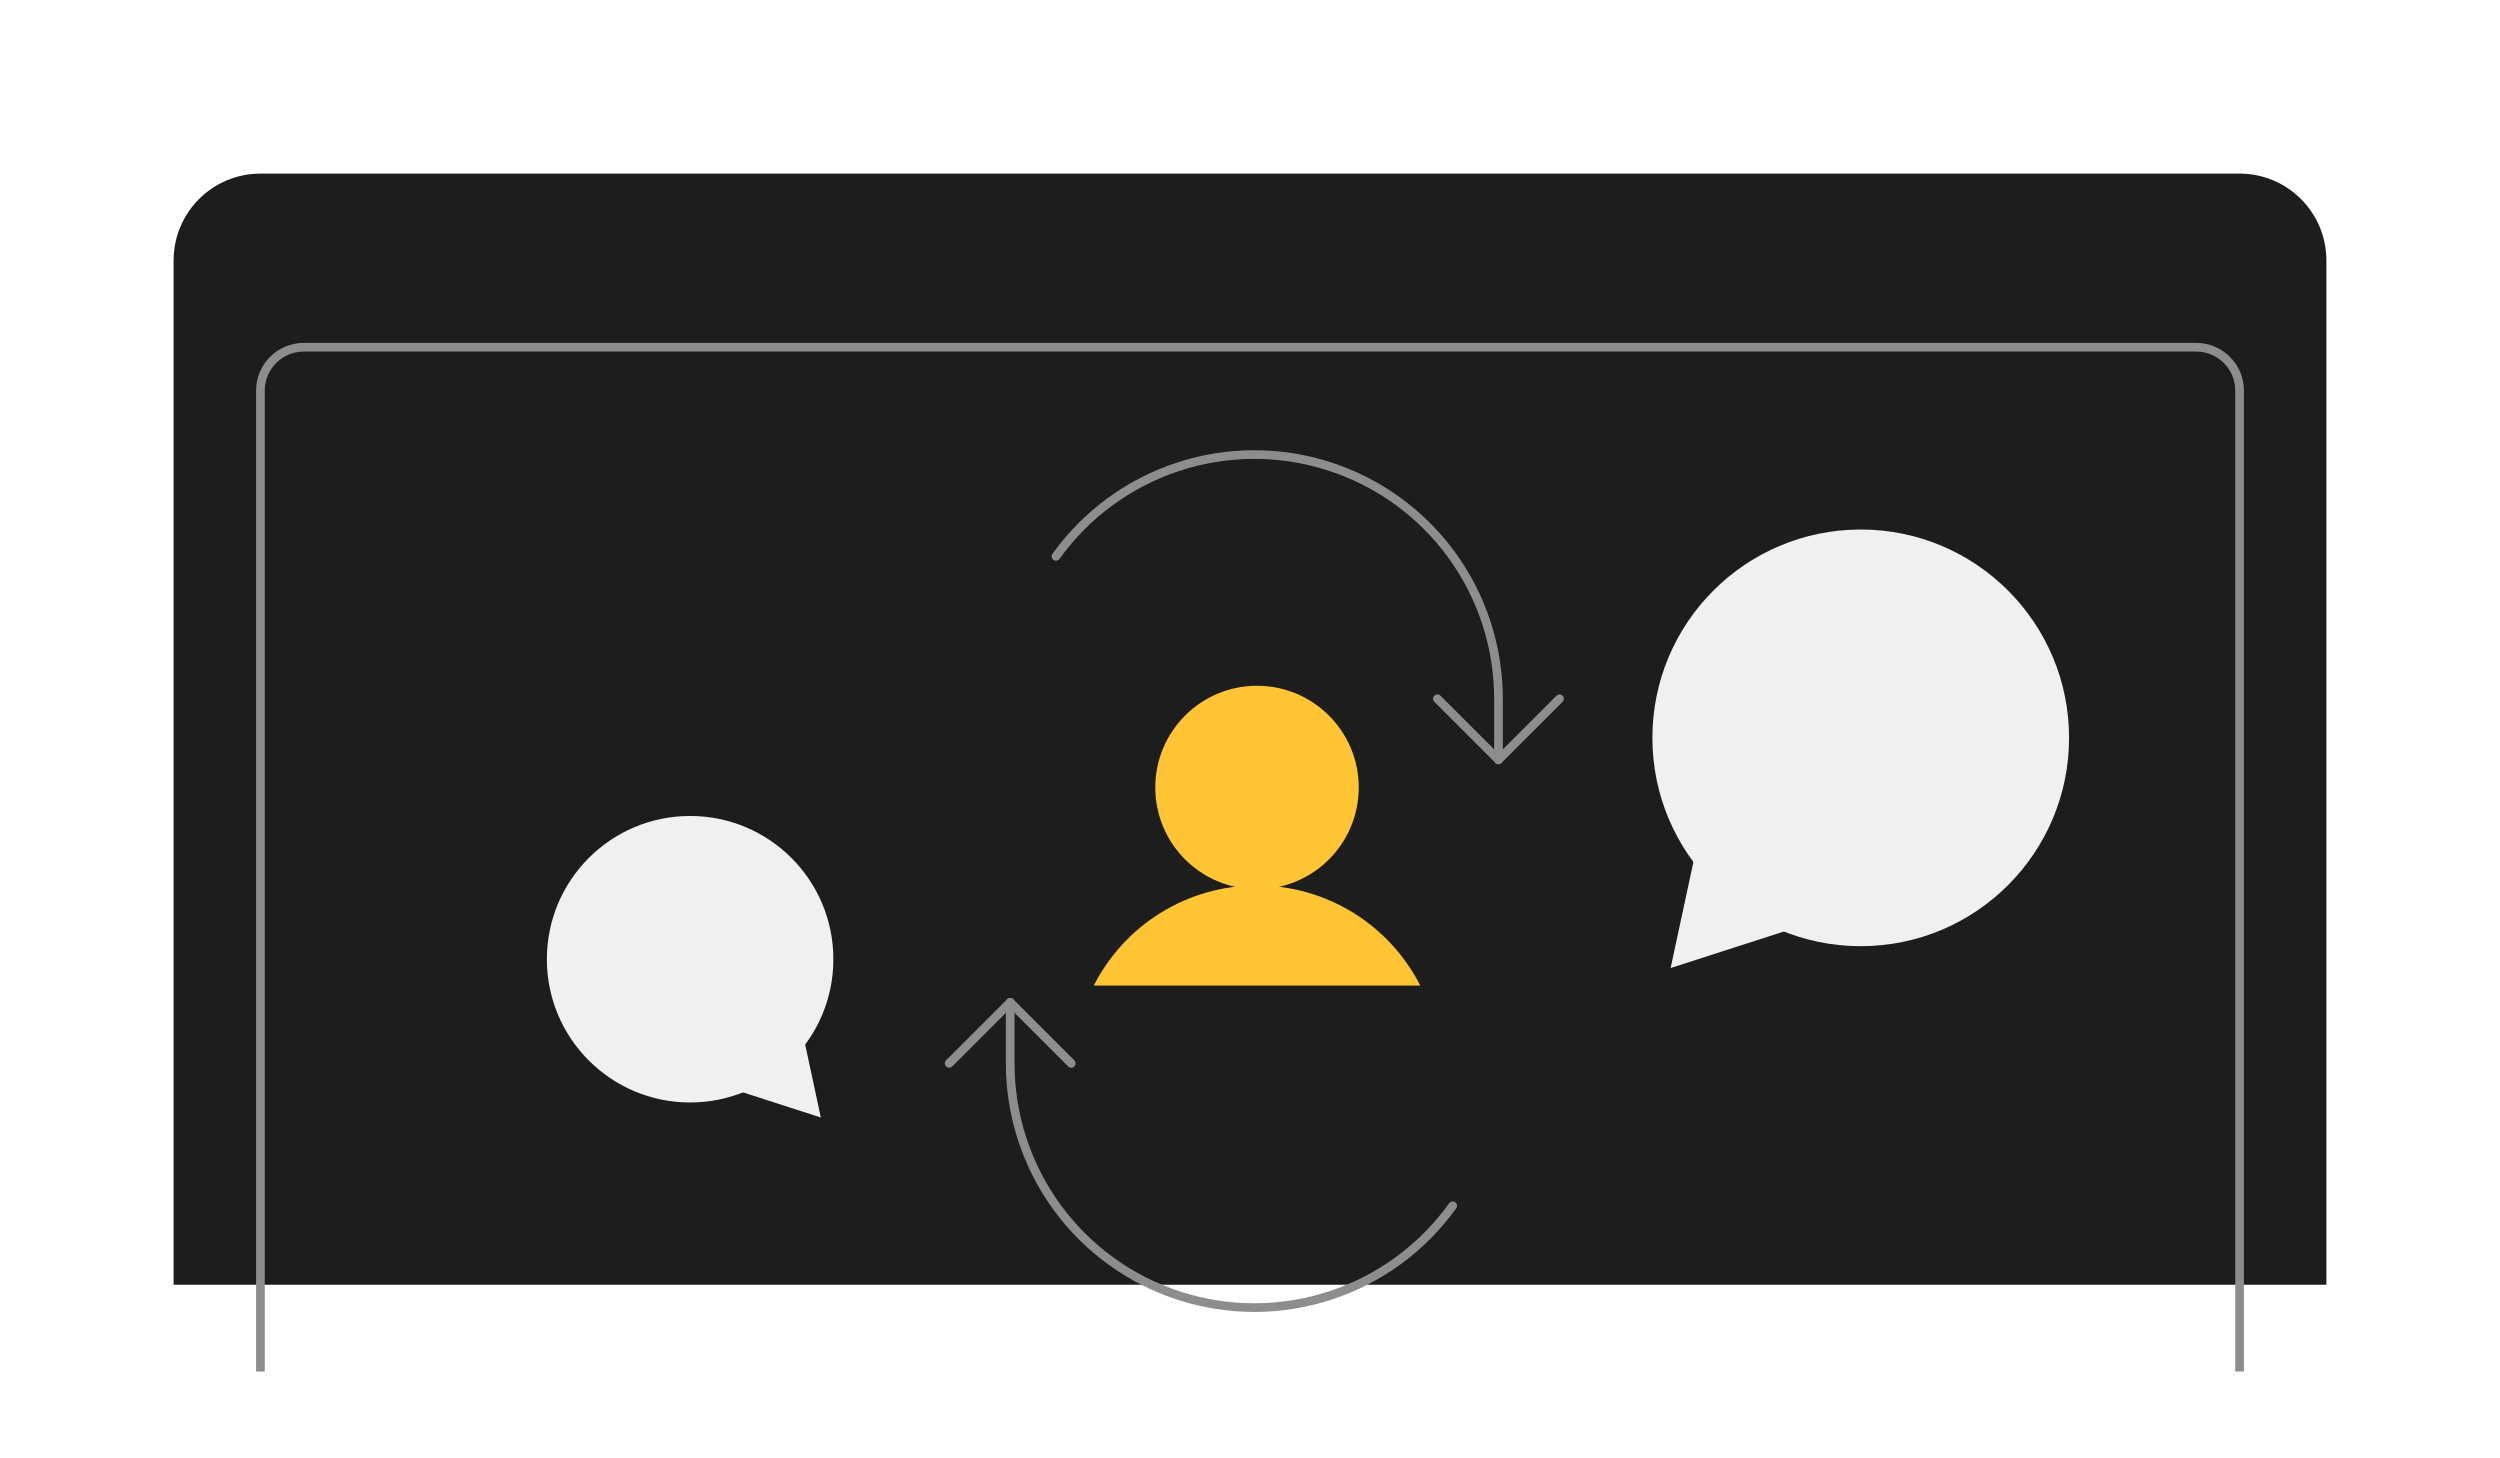 <svg width="288" height="168" viewBox="0 0 288 168" fill="none" xmlns="http://www.w3.org/2000/svg">
<g filter="url(#filter0_d_575_684)">
<path d="M20 40C20 34.477 24.477 30 30 30H258C263.523 30 268 34.477 268 40V158H20V40Z" fill="#1D1D1D"/>
</g>
<path d="M30 158V45C30 42.239 32.239 40 35 40H253C255.761 40 258 42.239 258 45V158" stroke="#8D8D8D"/>
<circle cx="24" cy="24" r="24" transform="matrix(-1 0 0 1 238.356 61)" fill="#F0F0F0"/>
<path d="M192.455 111.517L195.623 96.778L206.803 106.891L192.455 111.517Z" fill="#F0F0F0"/>
<circle cx="79.502" cy="110.502" r="16.503" fill="#F0F0F0"/>
<path d="M94.561 128.736L92.383 118.601L84.695 125.555L94.561 128.736Z" fill="#F0F0F0"/>
<path d="M144.809 102.438C151.281 102.438 156.527 97.191 156.527 90.719C156.527 84.247 151.281 79 144.809 79C138.337 79 133.09 84.247 133.09 90.719C133.09 97.191 138.337 102.438 144.809 102.438Z" fill="#FFC535"/>
<path d="M126 113.545C127.763 110.071 130.454 107.154 133.774 105.116C137.094 103.079 140.913 102 144.809 102C148.704 102 152.523 103.079 155.843 105.116C159.163 107.154 161.854 110.071 163.617 113.545" fill="#FFC535"/>
<path d="M165.594 80.5L172.625 87.531L179.656 80.5" stroke="#8D8D8D" stroke-linecap="round" stroke-linejoin="round"/>
<path d="M109.344 122.5L116.375 115.469L123.406 122.5" stroke="#8D8D8D" stroke-linecap="round" stroke-linejoin="round"/>
<path d="M116.375 115.469V122.5C116.373 128.455 118.261 134.256 121.766 139.069C125.272 143.883 130.215 147.459 135.884 149.283C141.552 151.107 147.653 151.086 153.308 149.221C158.963 147.356 163.88 143.744 167.352 138.906" stroke="#8D8D8D" stroke-linecap="round" stroke-linejoin="round"/>
<path d="M172.625 87.531V80.5C172.627 74.545 170.739 68.743 167.234 63.93C163.728 59.117 158.785 55.541 153.116 53.717C147.448 51.892 141.347 51.914 135.692 53.779C130.037 55.644 125.12 59.255 121.648 64.094" stroke="#8D8D8D" stroke-linecap="round" stroke-linejoin="round"/>
<defs>
<filter id="filter0_d_575_684" x="0" y="0" width="288" height="168" filterUnits="userSpaceOnUse" color-interpolation-filters="sRGB">
<feFlood flood-opacity="0" result="BackgroundImageFix"/>
<feColorMatrix in="SourceAlpha" type="matrix" values="0 0 0 0 0 0 0 0 0 0 0 0 0 0 0 0 0 0 127 0" result="hardAlpha"/>
<feOffset dy="-10"/>
<feGaussianBlur stdDeviation="10"/>
<feComposite in2="hardAlpha" operator="out"/>
<feColorMatrix type="matrix" values="0 0 0 0 0.078 0 0 0 0 0.078 0 0 0 0 0.078 0 0 0 0.07 0"/>
<feBlend mode="normal" in2="BackgroundImageFix" result="effect1_dropShadow_575_684"/>
<feBlend mode="normal" in="SourceGraphic" in2="effect1_dropShadow_575_684" result="shape"/>
</filter>
</defs>
</svg>
